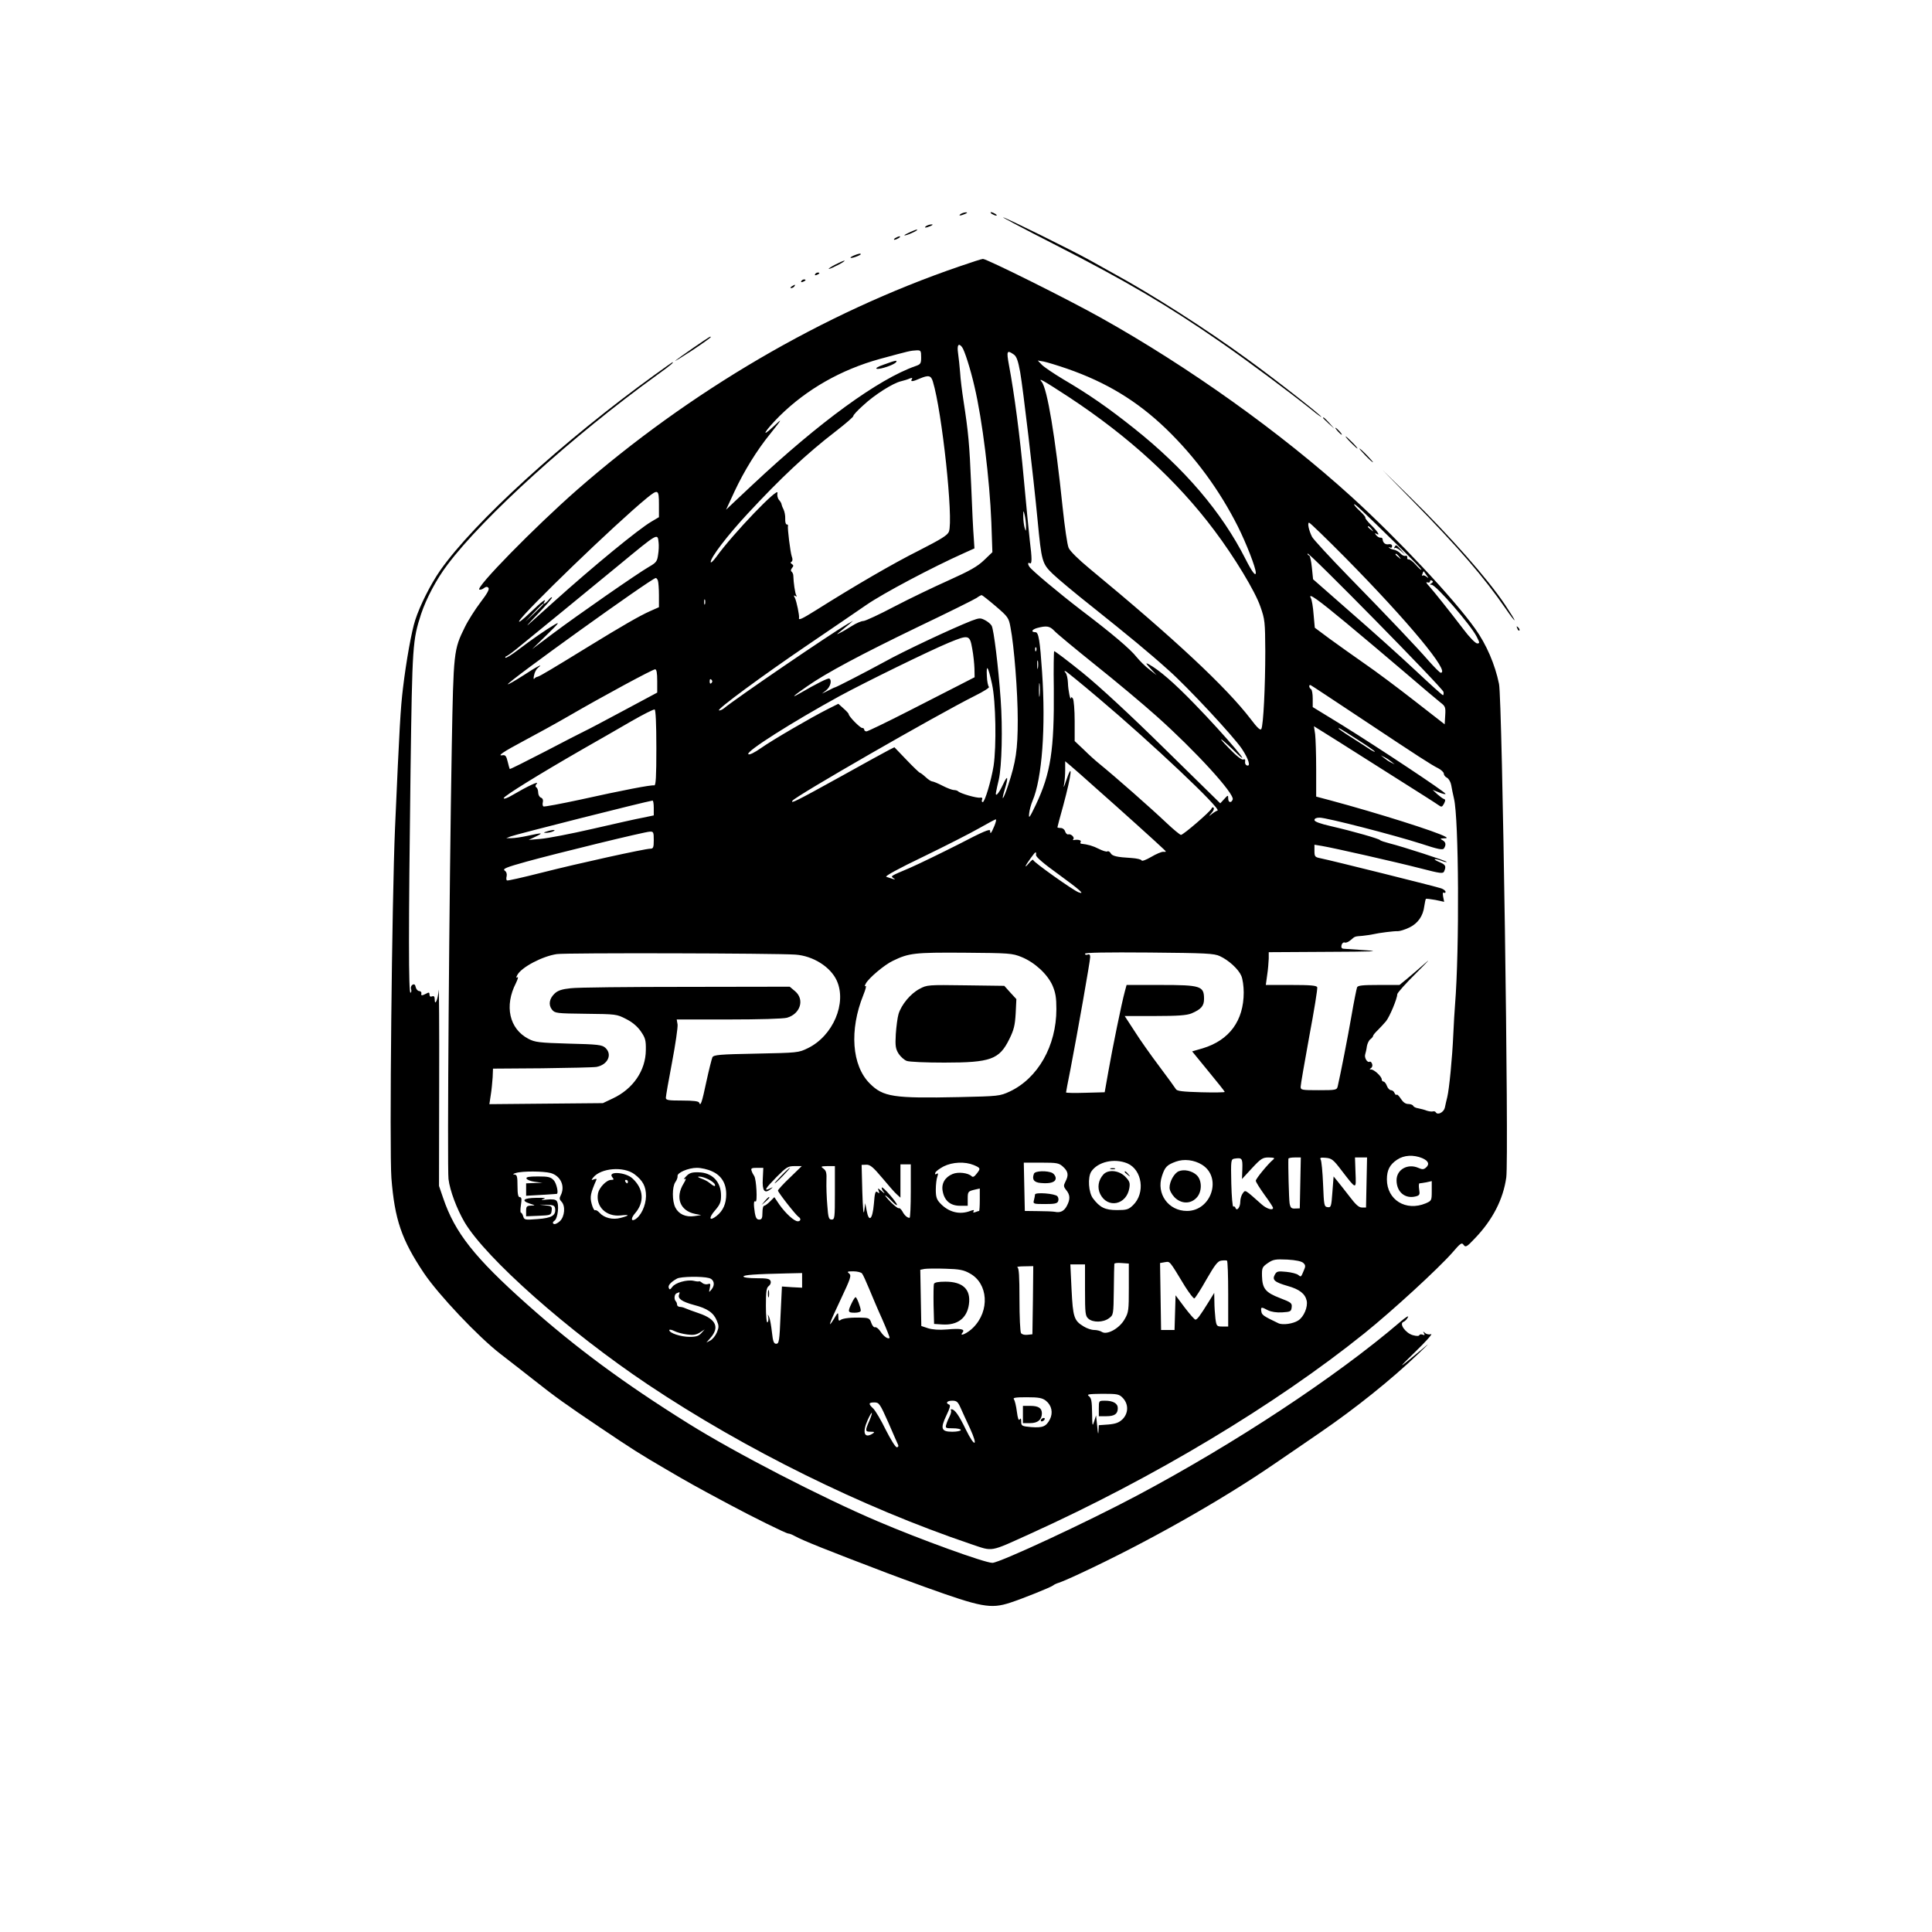<?xml version="1.0" standalone="no"?>
<!DOCTYPE svg PUBLIC "-//W3C//DTD SVG 20010904//EN"
 "http://www.w3.org/TR/2001/REC-SVG-20010904/DTD/svg10.dtd">
<svg version="1.0" xmlns="http://www.w3.org/2000/svg"
 width="1120pt" height="1120pt" viewBox="0 0 1120 1120"
 preserveAspectRatio="xMidYMid meet">

<g transform="translate(0,1120) scale(0.1,-0.1)"
fill="#000000" stroke="none">
<path d="M5570 9960 c-18 -12 -2 -12 25 0 13 6 15 9 5 9 -8 0 -22 -4 -30 -9z"/>
<path d="M5750 9960 c8 -5 20 -10 25 -10 6 0 3 5 -5 10 -8 5 -19 10 -25 10 -5
0 -3 -5 5 -10z"/>
<path d="M6105 9787 c423 -216 663 -357 970 -570 151 -104 400 -290 528 -392
31 -26 57 -44 57 -42 0 9 -267 218 -430 336 -241 176 -553 375 -775 496 -38
21 -101 56 -140 78 -91 51 -487 247 -500 247 -5 0 125 -69 290 -153z"/>
<path d="M5370 9890 c-18 -12 -2 -12 25 0 13 6 15 9 5 9 -8 0 -22 -4 -30 -9z"/>
<path d="M5265 9849 c-22 -10 -29 -16 -15 -13 28 7 80 33 65 33 -5 0 -28 -9
-50 -20z"/>
<path d="M5190 9820 c-8 -5 -10 -10 -5 -10 6 0 17 5 25 10 8 5 11 10 5 10 -5
0 -17 -5 -25 -10z"/>
<path d="M4953 9720 c-34 -14 -28 -21 7 -9 17 6 30 13 30 15 0 6 -12 4 -37 -6z"/>
<path d="M5560 9655 c-788 -270 -1561 -723 -2215 -1295 -246 -216 -592 -569
-566 -578 7 -2 18 2 27 9 10 8 18 9 25 2 8 -8 -6 -33 -45 -84 -31 -41 -72
-105 -91 -144 -65 -132 -66 -140 -76 -690 -15 -850 -27 -2447 -19 -2510 8 -67
48 -173 93 -250 123 -208 601 -632 1064 -942 563 -376 1239 -710 1871 -924
132 -44 104 -49 345 60 715 324 1418 745 1937 1162 164 132 428 375 509 467
48 56 55 61 66 45 11 -15 18 -12 64 37 104 108 165 227 183 354 16 113 -23
2770 -42 2861 -23 113 -73 229 -138 320 -125 176 -447 519 -717 765 -411 373
-943 753 -1455 1039 -187 105 -661 341 -682 340 -7 0 -69 -20 -138 -44z m17
-467 c14 -18 49 -127 72 -228 46 -194 88 -538 98 -788 l6 -173 -49 -47 c-39
-37 -82 -61 -204 -116 -85 -38 -227 -106 -315 -152 -87 -46 -169 -84 -180 -84
-12 0 -42 -13 -67 -29 -25 -16 -56 -34 -69 -40 -22 -11 -21 -10 3 9 14 11 37
30 50 41 l23 20 -30 -17 c-106 -62 -645 -430 -718 -490 -10 -8 -23 -14 -29
-12 -14 5 246 197 514 379 125 85 278 189 340 232 100 69 386 220 565 300 l62
28 -4 62 c-3 34 -10 171 -15 305 -10 239 -16 304 -45 492 -8 52 -17 124 -19
160 -3 36 -8 86 -12 113 -7 47 3 61 23 35z m-237 -59 c0 -36 -3 -41 -32 -51
-215 -75 -558 -325 -943 -686 -38 -36 -89 -84 -113 -106 l-43 -41 50 108 c55
117 128 236 206 332 72 90 74 95 16 40 -77 -72 -44 -19 38 63 158 156 357 269
581 331 173 47 177 48 213 50 25 1 27 -2 27 -40z m537 16 c16 -11 25 -36 37
-102 17 -98 76 -597 101 -858 23 -240 26 -252 88 -312 29 -28 133 -115 232
-193 205 -164 326 -263 439 -365 110 -97 378 -385 426 -457 39 -59 52 -104 28
-95 -7 2 -12 12 -10 22 2 12 -1 16 -11 12 -9 -3 -40 21 -83 66 -73 75 -53 65
29 -14 139 -137 -46 83 -228 270 -120 124 -204 196 -265 230 -21 11 -19 7 10
-25 l35 -38 -42 33 c-23 17 -56 50 -74 72 -37 47 -142 136 -324 274 -125 96
-282 227 -297 249 -11 16 -10 28 2 21 13 -8 13 28 0 130 -5 44 -21 206 -35
360 -22 244 -55 495 -86 659 -15 82 -12 89 28 61z m308 -82 c228 -79 406 -187
573 -347 171 -165 311 -356 418 -568 49 -98 104 -239 104 -268 0 -24 -22 5
-59 78 -138 273 -354 526 -647 759 -152 121 -262 197 -410 284 -55 33 -111 71
-124 84 l-24 25 35 -6 c19 -4 79 -22 134 -41z m-777 -75 c53 -173 120 -799 93
-870 -8 -21 -44 -43 -173 -109 -148 -74 -370 -203 -597 -346 -83 -52 -103 -61
-99 -45 3 13 -14 96 -24 116 -8 14 -7 17 3 11 8 -5 10 -4 5 4 -7 11 -16 74
-17 113 0 10 -5 20 -10 24 -6 4 -5 11 2 21 10 11 10 16 0 23 -9 5 -10 10 -2
14 6 4 7 15 1 30 -8 23 -26 164 -22 179 1 4 -2 7 -8 7 -5 0 -9 15 -8 33 1 18
-4 41 -9 52 -6 11 -11 25 -12 30 0 6 -7 18 -15 27 -8 9 -12 27 -9 40 11 44
-260 -238 -355 -371 -18 -24 -32 -37 -32 -29 0 27 97 154 214 280 190 205 341
347 510 477 58 45 105 85 103 90 -1 4 24 32 57 61 65 61 172 129 220 140 17 4
40 11 50 16 14 5 17 4 12 -4 -10 -16 5 -15 45 3 52 22 66 19 77 -17z m790 -91
c346 -228 626 -484 841 -771 117 -155 237 -354 267 -441 27 -76 28 -90 29
-260 0 -204 -11 -430 -23 -451 -5 -10 -23 6 -62 58 -141 184 -439 463 -934
872 -63 52 -113 101 -121 120 -8 17 -23 123 -35 236 -42 405 -89 688 -121 726
-23 27 4 12 159 -89z m-2378 -621 l0 -74 -44 -26 c-75 -44 -336 -258 -566
-465 -58 -52 -123 -110 -145 -130 -22 -20 0 5 48 55 48 50 87 95 87 100 -1 5
-9 -1 -19 -13 -19 -23 -38 -32 -26 -13 16 26 -14 3 -82 -62 -42 -40 -70 -62
-63 -48 28 52 557 563 740 713 65 53 70 50 70 -37z m4287 -241 c73 -71 133
-133 133 -137 0 -5 -14 7 -31 26 -17 20 -36 34 -42 33 -7 -1 -11 4 -9 11 1 8
-3 12 -10 10 -7 -3 -20 3 -29 13 -9 10 -26 20 -37 22 -12 2 -25 7 -29 12 -5 4
-2 5 5 1 7 -4 12 -1 12 8 0 9 -7 13 -20 11 -19 -4 -34 9 -35 30 -1 6 -6 9 -12
8 -6 -1 -17 5 -25 14 -9 12 -9 15 0 9 26 -15 10 11 -28 49 -22 21 -37 41 -35
44 3 2 -11 19 -30 37 -19 17 -35 35 -35 40 0 9 42 -31 257 -241z m-2159 115
c0 -32 -1 -33 -8 -10 -4 14 -8 43 -8 65 0 38 1 39 8 10 4 -16 8 -46 8 -65z
m1850 -182 c366 -371 612 -668 554 -668 -5 0 -35 30 -68 67 -75 86 -226 245
-471 496 -106 109 -199 210 -207 225 -19 38 -28 82 -17 82 5 0 99 -91 209
-202z m153 165 c13 -16 12 -17 -3 -4 -10 7 -18 15 -18 17 0 8 8 3 21 -13z
m-4133 -78 c2 -16 1 -48 -3 -71 -5 -38 -11 -46 -53 -70 -66 -38 -413 -279
-557 -387 l-120 -90 85 83 c69 67 78 78 45 59 -48 -28 -128 -83 -215 -149 -35
-27 -67 -46 -70 -43 -3 3 1 8 8 10 8 3 45 31 82 62 38 31 148 121 246 201 97
80 243 199 323 265 229 189 223 185 229 130z m4550 -866 c2 -11 0 -19 -3 -19
-4 0 -75 64 -159 143 -83 78 -251 229 -373 335 l-221 194 -7 69 c-4 38 -11 69
-16 69 -5 0 -9 5 -9 11 0 17 785 -781 788 -802z m-257 784 c13 -16 12 -17 -3
-4 -10 7 -18 15 -18 17 0 8 8 3 21 -13z m159 -108 c14 -18 13 -19 -1 -8 -9 7
-19 10 -23 6 -4 -4 -4 1 0 10 3 10 7 17 8 15 1 -2 8 -12 16 -23z m-4456 -31
c3 -9 6 -47 6 -85 l0 -69 -54 -24 c-58 -26 -159 -84 -356 -205 -205 -126 -280
-171 -293 -174 -7 -1 -16 -6 -20 -12 -4 -5 -5 4 -1 20 3 17 13 36 22 43 39 31
-8 7 -85 -44 -47 -30 -87 -53 -89 -51 -10 9 832 614 857 616 4 1 10 -6 13 -15z
m4485 -15 c-12 -7 -11 -9 0 -9 25 0 227 -233 261 -300 19 -37 19 -40 3 -40
-10 1 -45 36 -80 83 -81 106 -168 215 -199 250 -16 16 -19 25 -10 21 9 -3 16
-1 16 6 0 6 5 8 11 4 8 -4 7 -9 -2 -15z m-2527 -133 c71 -61 76 -67 86 -123
21 -108 42 -375 42 -537 0 -172 -11 -244 -56 -379 -28 -85 -43 -102 -19 -22
22 73 17 87 -10 28 -26 -56 -49 -80 -40 -41 2 12 9 43 15 68 18 79 23 300 11
465 -14 197 -40 404 -52 427 -5 10 -23 25 -39 33 -27 14 -33 13 -79 -4 -116
-46 -395 -177 -504 -238 -114 -62 -277 -146 -287 -148 -3 0 -21 -9 -40 -19
l-35 -17 24 19 c25 20 35 58 19 68 -7 5 -71 -27 -178 -89 -49 -28 -27 -8 50
45 110 77 311 184 642 344 174 83 327 159 340 168 12 9 25 16 29 16 3 0 40
-29 81 -64z m2033 -98 c89 -74 241 -202 338 -285 98 -84 191 -163 208 -176 28
-21 30 -28 27 -75 l-3 -51 -176 137 c-96 75 -227 173 -290 216 -63 44 -153
108 -201 143 l-86 64 -7 77 c-3 42 -10 85 -16 95 -19 35 41 -8 206 -145z
m-3718 110 c-3 -7 -5 -2 -5 12 0 14 2 19 5 13 2 -7 2 -19 0 -25z m-937 -1 c0
-1 -24 -25 -52 -52 l-53 -50 50 53 c46 48 55 57 55 49z m2961 -153 c13 -15
121 -104 239 -199 118 -94 278 -228 355 -297 222 -198 454 -451 441 -483 -8
-22 -26 -18 -26 6 0 21 -1 21 -23 -3 l-23 -25 -320 314 c-200 197 -378 362
-478 443 -88 71 -162 127 -165 125 -2 -3 -4 -101 -2 -218 3 -354 -18 -491
-104 -672 -37 -77 -42 -84 -39 -52 2 21 11 54 20 75 55 129 77 425 55 747 -12
179 -20 230 -38 230 -28 0 -22 15 8 24 55 15 74 12 100 -15z m-475 -104 c7
-36 12 -88 13 -115 l1 -51 -72 -37 c-40 -20 -178 -91 -307 -157 -129 -66 -241
-120 -248 -120 -7 0 -13 5 -13 10 0 6 -5 10 -12 10 -12 0 -78 67 -78 80 0 4
-14 19 -30 33 l-30 27 -60 -30 c-99 -50 -321 -179 -389 -227 -37 -26 -67 -41
-73 -35 -15 15 251 184 528 336 153 83 521 263 634 310 116 48 122 46 136 -34z
m371 -12 c-3 -8 -6 -5 -6 6 -1 11 2 17 5 13 3 -3 4 -12 1 -19z m10 -100 c-2
-13 -4 -5 -4 17 -1 22 1 32 4 23 2 -10 2 -28 0 -40z m-266 -94 c22 -100 26
-360 9 -474 -14 -86 -51 -210 -63 -210 -5 0 -7 6 -4 14 4 10 0 14 -11 12 -18
-4 -116 24 -128 37 -4 4 -15 7 -24 7 -9 0 -39 11 -66 25 -27 14 -54 25 -60 25
-6 0 -23 11 -38 25 -15 14 -30 25 -33 25 -3 0 -38 33 -77 74 l-71 74 -30 -15
c-16 -8 -142 -77 -280 -154 -262 -145 -293 -160 -281 -141 15 25 832 495 1057
608 51 25 88 49 82 52 -5 4 -11 32 -12 62 -4 75 7 59 30 -46z m-1941 19 l0
-68 -196 -105 c-108 -58 -210 -112 -228 -120 -17 -8 -120 -61 -229 -118 -110
-57 -200 -102 -202 -100 -1 2 -7 21 -12 43 -7 30 -13 39 -27 37 -39 -7 0 19
122 84 70 37 186 101 257 142 205 119 489 272 503 272 8 0 12 -20 12 -67z
m2558 -100 c308 -260 715 -644 690 -652 -7 -2 -22 -11 -33 -20 -20 -16 -20
-16 -1 7 11 12 16 25 11 30 -4 4 -10 1 -12 -6 -7 -17 -163 -152 -177 -152 -6
1 -43 31 -82 68 -94 89 -296 267 -393 346 -20 16 -60 52 -88 80 l-53 50 0 116
c0 63 -5 122 -10 130 -5 8 -10 11 -11 5 -3 -24 -17 44 -18 86 -1 25 -7 51 -13
58 -9 10 -9 12 -1 10 6 -2 92 -72 191 -156z m-2244 87 c-6 -6 -10 -3 -10 10 0
13 4 16 10 10 7 -7 7 -13 0 -20z m1903 -72 c-2 -18 -4 -4 -4 32 0 36 2 50 4
33 2 -18 2 -48 0 -65z m1858 -129 c346 -230 411 -272 453 -293 17 -9 32 -23
32 -31 0 -8 8 -19 19 -24 10 -6 21 -25 24 -43 3 -18 10 -53 16 -78 28 -117 32
-873 6 -1195 -3 -33 -7 -109 -10 -170 -6 -140 -24 -320 -35 -365 -5 -19 -11
-47 -14 -61 -6 -27 -41 -45 -52 -28 -3 6 -11 8 -17 6 -7 -2 -22 0 -35 4 -12 5
-35 11 -50 14 -15 2 -28 9 -30 15 -2 5 -15 10 -28 10 -16 0 -30 10 -43 30 -10
16 -21 27 -24 24 -4 -4 -9 1 -13 10 -3 9 -13 16 -20 16 -8 0 -19 11 -24 25 -5
14 -14 25 -20 25 -5 0 -10 6 -10 13 0 16 -44 57 -61 57 -11 0 -11 2 -1 8 7 5
10 16 6 25 -3 9 -10 15 -14 12 -13 -8 -32 23 -26 42 3 10 8 31 10 48 3 16 12
35 21 41 8 6 15 15 15 19 0 4 12 19 28 34 15 15 36 38 47 51 21 26 65 131 65
156 0 8 51 65 113 126 61 61 84 86 51 56 -34 -30 -82 -71 -106 -91 l-45 -37
-120 0 c-96 0 -122 -3 -126 -14 -3 -8 -18 -81 -32 -163 -22 -127 -63 -336 -80
-410 -5 -22 -10 -23 -110 -23 -99 0 -105 1 -105 20 0 12 23 143 50 292 28 149
49 277 46 285 -4 10 -40 13 -152 13 l-146 0 8 58 c5 31 8 74 9 95 l0 37 340 2
c260 1 313 3 225 9 -63 4 -122 8 -131 9 -12 1 -15 8 -12 21 3 11 11 18 19 15
7 -3 22 4 35 15 25 22 22 20 69 24 19 2 46 6 60 9 34 8 121 19 145 18 11 0 40
9 65 21 50 24 80 67 87 125 3 20 7 39 9 41 2 2 27 -1 55 -6 l51 -11 -6 30 c-3
18 -2 27 4 23 6 -3 10 -1 10 5 0 6 -11 15 -25 20 -24 9 -637 162 -702 175 -30
6 -33 10 -33 42 l0 36 43 -7 c66 -11 428 -93 572 -130 116 -30 131 -32 137
-17 13 30 8 39 -29 54 -42 18 -30 23 13 7 15 -6 29 -9 31 -7 4 5 -256 89 -332
108 -27 7 -52 15 -55 19 -6 8 -156 51 -282 80 -66 15 -98 27 -98 36 0 9 11 14
30 14 41 0 432 -101 588 -151 100 -33 126 -38 133 -27 13 20 11 36 -8 47 -16
9 -15 10 7 11 19 0 21 3 10 9 -49 29 -399 139 -667 211 l-83 22 0 158 c0 86
-3 178 -6 204 l-7 46 147 -92 c80 -51 237 -150 349 -221 111 -70 212 -134 224
-143 20 -14 22 -14 34 7 9 18 9 24 0 27 -7 2 -24 15 -39 28 l-27 25 38 -15
c20 -8 37 -12 37 -8 0 10 -388 267 -597 397 l-173 106 0 49 c0 27 -4 52 -10
55 -12 7 -14 28 -2 23 4 -1 133 -87 287 -189z m-4080 -175 c0 -168 -3 -218
-12 -217 -17 4 -183 -28 -431 -83 -112 -24 -207 -42 -212 -39 -4 3 -6 14 -3
25 3 12 -1 22 -11 26 -9 3 -16 17 -16 29 0 13 -5 27 -10 30 -8 5 -7 12 2 22
14 17 -54 -15 -141 -66 -30 -18 -51 -25 -51 -18 1 12 197 134 465 288 83 47
206 118 275 158 68 39 129 70 135 68 6 -2 10 -79 10 -223z m4073 43 c50 -32
92 -61 92 -64 0 -3 -11 2 -24 10 -13 9 -60 39 -105 68 -45 28 -81 53 -81 56 0
5 6 2 118 -70z m187 -122 l20 -16 -20 10 c-11 5 -29 17 -40 26 l-20 16 20 -10
c11 -5 29 -17 40 -26z m-1705 -160 c127 -112 350 -313 384 -346 19 -18 19 -18
0 -17 -10 1 -42 -13 -71 -30 -29 -17 -53 -26 -55 -20 -2 6 -28 12 -58 14 -86
5 -113 11 -122 29 -5 8 -14 13 -19 9 -5 -3 -27 4 -49 15 -33 17 -64 26 -103
30 -5 1 -5 6 -2 11 6 9 -17 15 -40 10 -5 -1 -7 1 -3 5 10 10 -14 33 -29 28 -6
-2 -14 5 -18 16 -3 12 -15 21 -26 21 -10 0 -19 2 -19 4 0 2 15 60 34 127 49
182 58 267 14 136 -10 -30 -14 -37 -10 -17 4 19 7 58 7 86 l0 51 31 -26 c17
-14 86 -75 154 -136z m-2570 -109 l0 -43 -62 -13 c-35 -6 -166 -36 -293 -65
-126 -29 -261 -55 -300 -58 l-70 -6 40 19 c48 23 41 24 -45 5 -36 -8 -78 -14
-95 -14 l-30 0 25 10 c30 12 778 201 823 208 4 0 7 -19 7 -43z m1975 -103
c-19 -45 -25 -52 -25 -29 0 13 -42 -5 -182 -78 -101 -51 -228 -113 -283 -137
-117 -50 -113 -47 -95 -60 12 -9 11 -9 -5 -4 -11 4 -28 9 -37 12 -11 3 73 49
215 117 128 62 273 136 322 164 50 28 93 52 98 52 4 0 0 -17 -8 -37z m-1975
-83 c0 -43 -3 -50 -20 -50 -31 0 -418 -85 -630 -139 -107 -27 -198 -48 -201
-45 -4 2 -5 13 -2 24 3 13 -1 26 -11 33 -14 10 7 19 126 52 174 48 684 173
716 174 20 1 22 -4 22 -49z m2216 -87 c-1 -11 46 -51 131 -112 125 -91 155
-118 116 -104 -31 11 -263 176 -263 187 -1 6 -12 -2 -26 -19 -30 -35 -22 -15
13 33 27 37 31 39 29 15z m-1395 -577 c102 -7 204 -71 240 -151 59 -130 -22
-320 -167 -391 -55 -27 -59 -27 -300 -32 -213 -4 -246 -7 -254 -21 -4 -9 -20
-72 -35 -141 -26 -123 -34 -146 -42 -122 -3 8 -33 12 -99 12 -79 0 -94 2 -94
16 0 9 16 102 36 206 20 105 34 203 32 219 l-5 29 301 0 c176 0 316 4 338 10
78 22 104 106 47 154 l-31 26 -601 -1 c-331 0 -632 -3 -669 -8 -49 -5 -74 -13
-92 -30 -32 -30 -38 -66 -16 -94 17 -21 26 -22 196 -24 174 -2 179 -2 233 -30
36 -18 66 -43 86 -72 26 -38 30 -51 29 -109 -1 -118 -74 -225 -192 -280 l-57
-27 -329 -3 -329 -3 8 53 c5 29 9 76 11 103 l2 50 284 2 c155 2 298 5 316 8
65 12 94 72 51 111 -19 17 -43 20 -213 24 -172 5 -195 8 -233 28 -111 58 -140
191 -72 323 11 23 15 38 9 34 -9 -6 -9 -2 -1 13 24 45 146 109 229 121 54 8
1262 5 1383 -3z m1311 -14 c76 -31 149 -98 179 -164 18 -42 23 -70 23 -138 0
-213 -107 -401 -271 -478 -57 -26 -63 -27 -293 -32 -382 -8 -440 1 -518 79
-104 104 -119 310 -37 513 13 32 19 56 13 52 -7 -4 -6 0 1 14 17 32 108 109
157 132 93 45 124 49 414 47 261 -2 278 -3 332 -25z m1150 5 c52 -24 108 -76
124 -114 8 -18 14 -61 14 -96 0 -164 -83 -277 -237 -324 l-62 -18 94 -115 c52
-63 95 -117 95 -120 0 -3 -62 -4 -137 -2 -108 3 -140 7 -146 18 -5 8 -48 68
-97 133 -49 65 -114 157 -144 205 l-56 86 175 0 c135 0 184 4 212 15 56 24 73
43 73 84 0 75 -18 81 -254 81 l-195 0 -10 -37 c-19 -69 -73 -335 -95 -461
l-22 -124 -112 -3 c-62 -2 -112 -1 -112 2 0 3 11 62 25 131 42 218 115 632
115 654 0 14 -5 18 -15 14 -8 -3 -15 -1 -15 5 0 7 123 9 373 7 327 -3 376 -5
409 -21z m1173 -1171 c37 -16 44 -36 20 -56 -12 -10 -21 -10 -41 -1 -62 28
-128 -8 -128 -71 0 -68 49 -109 110 -94 24 6 26 11 21 41 -3 19 -2 35 2 35 5
0 23 3 40 6 l31 7 0 -57 c0 -56 -1 -57 -35 -72 -115 -48 -225 20 -225 139 0
54 17 86 59 114 40 27 95 30 146 9z m-1043 -62 l-2 -59 58 63 c52 56 62 62 97
62 33 -1 37 -3 25 -13 -29 -24 -100 -110 -100 -122 0 -7 23 -43 50 -81 28 -38
50 -72 50 -76 0 -17 -37 -6 -66 20 -99 88 -94 85 -109 65 -8 -10 -15 -32 -15
-50 0 -32 -20 -57 -28 -35 -2 7 -8 10 -12 7 -5 -3 -10 57 -12 134 -3 134 -2
140 17 144 45 7 49 3 47 -59z m336 -81 l-3 -148 -27 -1 c-22 -1 -27 4 -32 30
-4 24 -9 223 -7 259 1 4 17 7 36 7 l36 0 -3 -147z m239 72 c88 -114 85 -114
81 -12 l-3 87 35 0 35 0 -3 -145 -3 -145 -24 0 c-18 0 -36 17 -71 63 -26 34
-58 74 -70 89 l-23 28 -7 -91 c-6 -84 -8 -90 -28 -87 -20 3 -21 10 -26 133 -3
72 -9 136 -14 143 -6 10 0 13 30 10 34 -3 44 -11 91 -73z m-809 33 c118 -73
55 -268 -87 -268 -108 0 -179 100 -145 202 17 53 29 65 81 84 47 17 106 10
151 -18z m-433 8 c87 -37 106 -173 33 -243 -26 -25 -37 -28 -93 -28 -69 0 -99
15 -139 68 -26 35 -31 122 -10 155 38 57 133 79 209 48z m-890 -10 c40 -17 41
-20 16 -51 -12 -16 -21 -21 -28 -14 -20 20 -79 27 -111 13 -44 -18 -66 -56
-57 -100 10 -55 45 -84 100 -84 l45 0 0 39 c0 43 1 45 43 55 l27 6 0 -65 c0
-36 -2 -65 -4 -65 -2 0 -12 -3 -22 -7 -12 -4 -15 -3 -10 5 5 9 0 9 -19 2 -62
-24 -127 -7 -175 45 -20 21 -25 37 -25 78 0 29 4 63 9 76 6 18 5 22 -4 16 -8
-5 -11 -3 -8 6 2 8 24 24 48 37 52 26 124 29 175 8z m519 -11 c29 -27 32 -48
12 -86 -11 -22 -11 -28 5 -48 23 -28 24 -53 4 -91 -16 -31 -38 -42 -70 -35
-11 2 -55 4 -97 4 l-77 1 -3 140 -3 140 101 0 c93 0 103 -2 128 -25z m-1050
-63 c35 -42 73 -86 85 -96 l21 -19 0 96 0 97 30 0 30 0 0 -155 c0 -85 -3 -155
-7 -155 -14 0 -30 15 -42 38 -7 12 -16 20 -20 18 -4 -3 -25 13 -46 34 -22 22
-36 40 -33 40 4 0 21 -15 37 -32 17 -18 31 -28 31 -23 0 14 -81 107 -88 101
-2 -3 1 -14 9 -23 11 -14 8 -14 -10 2 -23 19 -24 19 -17 1 5 -15 4 -17 -7 -7
-12 9 -16 -2 -21 -69 -8 -91 -29 -109 -42 -37 l-8 42 -6 -45 c-4 -28 -8 14
-11 111 l-4 156 27 1 c22 1 40 -14 92 -76z m-535 1 c-38 -36 -69 -70 -69 -75
0 -10 104 -143 120 -153 15 -9 12 -25 -5 -25 -21 0 -71 46 -107 97 l-29 43
-25 -25 c-14 -14 -29 -25 -34 -25 -6 0 -10 -18 -10 -40 0 -32 -4 -40 -19 -40
-14 0 -20 10 -25 38 -8 53 -7 74 4 67 12 -8 5 131 -8 148 -5 7 -12 20 -15 30
-5 14 0 17 31 17 l37 0 -3 -64 c-4 -69 10 -88 45 -60 17 14 16 14 -4 4 -38
-18 -26 1 39 67 57 57 66 63 104 63 l42 0 -69 -67z m261 -88 c0 -145 -1 -155
-19 -155 -16 0 -20 11 -25 83 -4 45 -6 108 -5 140 2 47 -1 60 -17 72 -18 13
-16 14 24 15 l42 0 0 -155z m-1162 108 c49 -37 67 -71 67 -127 -1 -56 -30
-117 -65 -136 -23 -12 -22 10 2 37 55 64 50 141 -15 201 -40 38 -148 44 -117
7 10 -12 9 -15 -7 -15 -27 0 -69 -44 -76 -77 -15 -77 47 -138 131 -129 53 6
54 0 1 -14 -47 -13 -96 -1 -124 30 -10 11 -21 17 -26 14 -4 -2 -13 14 -19 37
-11 41 -7 61 28 141 2 5 -5 5 -15 1 -16 -6 -16 -5 -4 11 45 55 176 66 239 19z
m449 17 c55 -24 83 -70 83 -133 0 -55 -18 -96 -56 -126 -42 -33 -48 -13 -9 32
29 34 35 48 35 86 0 81 -52 134 -131 135 -39 1 -53 -4 -71 -23 -13 -13 -17
-20 -9 -16 10 6 8 -3 -6 -26 -50 -81 -21 -158 66 -176 l36 -7 -40 -6 c-50 -7
-90 11 -110 50 -19 38 -19 119 0 147 9 12 14 28 13 35 -4 19 62 48 112 48 25
0 64 -9 87 -20z m-935 -10 c59 -17 86 -77 58 -131 -8 -15 -7 -23 5 -35 24 -25
19 -86 -9 -113 -14 -13 -30 -20 -36 -16 -8 5 -6 11 5 19 19 14 28 94 12 114
-7 9 -25 11 -56 8 -33 -4 -39 -3 -21 3 18 6 7 8 -42 7 -74 -1 -90 -16 -35 -34
32 -10 32 -10 5 -11 -24 -1 -28 -5 -28 -31 l0 -31 73 3 c70 3 72 4 75 30 3 25
0 27 -40 31 -40 4 -39 4 7 3 42 -1 50 -4 53 -21 6 -41 -19 -56 -101 -62 -74
-6 -78 -5 -84 16 -3 11 -9 21 -13 21 -4 0 -4 20 0 45 5 34 4 45 -7 45 -9 0
-13 17 -13 65 0 55 -3 65 -17 66 -12 1 -10 4 7 9 37 12 159 11 202 0z m913
-36 c18 -8 36 -22 39 -30 6 -16 -6 -12 -34 11 -8 7 -28 17 -45 23 -19 7 -23
11 -12 11 11 1 34 -6 52 -15z m-465 -14 c0 -5 -2 -10 -4 -10 -3 0 -8 5 -11 10
-3 6 -1 10 4 10 6 0 11 -4 11 -10z m3480 -651 l0 -189 -34 0 c-32 0 -34 2 -40
46 -3 26 -6 70 -6 98 l-1 51 -34 -55 c-49 -79 -65 -100 -75 -100 -5 0 -33 32
-62 70 l-53 71 -3 -101 -3 -100 -39 0 -39 0 -3 194 -3 194 28 5 c31 4 23 14
117 -141 25 -39 49 -71 54 -69 5 2 37 51 70 110 49 85 66 107 86 109 14 2 28
2 33 0 4 -2 7 -88 7 -193z m436 179 c13 -12 13 -20 2 -44 -16 -39 -16 -38 -32
-25 -8 7 -39 15 -69 18 -50 5 -56 3 -67 -17 -16 -30 -1 -43 75 -65 68 -19 101
-45 110 -85 8 -36 -16 -94 -49 -115 -29 -19 -90 -28 -115 -16 -88 42 -96 48
-99 69 -4 26 0 27 39 6 19 -9 49 -14 82 -12 48 3 52 5 55 29 3 25 -3 29 -68
54 -83 32 -102 54 -104 127 -1 48 1 53 34 76 31 21 43 23 113 20 51 -3 83 -10
93 -20z m-1012 -143 c0 -129 -1 -143 -24 -182 -29 -53 -101 -93 -131 -75 -10
7 -31 12 -46 12 -16 0 -42 9 -60 20 -57 34 -63 54 -71 214 l-7 146 43 0 42 0
0 -148 c0 -135 2 -151 19 -166 26 -24 87 -23 120 2 26 19 26 21 28 163 1 79 2
148 3 152 0 5 19 7 42 5 l42 -3 0 -140z m-556 -72 l-3 -198 -29 -3 c-16 -2
-32 2 -37 10 -5 7 -9 95 -9 195 0 136 -3 183 -12 186 -7 3 11 6 40 6 l52 1 -2
-197z m-366 155 c107 -58 117 -217 20 -314 -31 -32 -85 -57 -62 -29 16 20 -9
25 -90 18 -46 -4 -84 -1 -110 7 l-39 13 -3 163 -3 163 25 5 c14 2 69 3 122 1
79 -2 105 -7 140 -27z m-625 0 c6 -7 24 -47 41 -88 17 -41 51 -122 77 -179 25
-57 44 -105 42 -107 -9 -9 -33 8 -52 36 -11 17 -25 28 -32 26 -6 -3 -16 8 -22
25 -8 25 -15 29 -48 30 -66 3 -118 -3 -130 -13 -10 -8 -13 -3 -13 18 -1 29 -1
29 -25 -11 -41 -66 -28 -28 40 115 57 121 62 136 47 148 -13 10 -10 12 25 12
22 0 45 -6 50 -12z m-347 -40 l0 -43 -59 3 -58 4 -8 -166 c-6 -150 -9 -166
-25 -166 -14 0 -19 12 -25 67 -4 37 -11 76 -16 87 -9 20 -9 20 -5 -1 2 -13 0
-26 -5 -29 -5 -3 -9 38 -9 97 0 83 3 104 17 114 9 7 14 19 10 29 -5 13 -21 16
-82 16 -41 0 -75 4 -75 10 0 9 66 14 253 18 l87 2 0 -42z m-540 13 c30 -8 37
-39 15 -66 -16 -19 -16 -19 -10 9 5 24 3 27 -11 22 -9 -3 -23 -1 -32 6 -8 7
-17 12 -19 10 -2 -2 -16 -1 -32 3 -39 8 -107 -11 -124 -36 -12 -16 -16 -17
-20 -5 -6 14 12 34 48 54 22 12 145 14 185 3z m-173 -95 c-10 -24 16 -42 86
-61 78 -20 114 -45 133 -92 12 -28 12 -38 0 -67 -8 -19 -25 -40 -38 -47 l-23
-12 21 24 c57 63 37 111 -62 145 -38 13 -76 27 -84 31 -8 4 -22 7 -30 7 -8 1
-15 6 -15 13 0 6 -3 15 -7 19 -12 12 -9 42 5 47 19 8 19 8 14 -7z m46 -232
c36 -5 53 -2 74 11 l28 18 -19 -21 c-15 -17 -30 -22 -68 -22 -51 0 -118 22
-118 39 0 5 13 3 29 -5 15 -8 49 -17 74 -20z m2527 -369 c33 -36 32 -87 -2
-122 -21 -20 -39 -27 -82 -31 l-56 -4 -2 -37 c-1 -21 -4 -10 -7 29 l-7 65 -11
-35 c-10 -32 -11 -28 -12 49 -1 67 -4 86 -18 97 -15 11 -4 13 78 14 89 0 97
-2 119 -25z m-447 -15 c34 -27 43 -70 23 -109 -22 -41 -41 -49 -108 -44 -55 5
-58 7 -58 32 0 18 -3 22 -9 12 -6 -8 -11 7 -16 45 -4 33 -12 65 -17 72 -8 9 8
12 74 12 70 0 90 -4 111 -20z m-494 -42 c11 -24 35 -78 55 -120 48 -105 27
-111 -24 -7 -40 83 -65 119 -83 119 -6 0 -8 -3 -4 -6 3 -4 0 -18 -7 -33 -7
-14 -17 -36 -20 -48 -7 -22 -4 -23 38 -23 25 0 46 -4 46 -10 0 -5 -22 -10 -49
-10 -65 0 -71 18 -34 96 20 41 24 58 16 61 -24 9 -13 23 17 23 26 0 33 -6 49
-42z m-419 -85 c28 -65 54 -124 57 -130 3 -7 -1 -13 -8 -13 -8 0 -36 46 -64
101 -27 56 -60 111 -72 123 -30 28 -29 36 6 36 27 0 32 -7 81 -117z m-110 11
c-26 -59 -25 -64 8 -64 21 0 24 -2 12 -10 -49 -32 -63 4 -30 78 26 57 34 54
10 -4z"/>
<path d="M5125 9087 c-38 -13 -53 -23 -41 -25 20 -4 102 24 111 39 8 12 -1 11
-70 -14z"/>
<path d="M8084 8028 c-4 -7 -3 -10 1 -5 5 4 20 -3 34 -15 l26 -23 -24 28 c-28
31 -28 31 -37 15z"/>
<path d="M3170 6380 c-20 -6 -21 -8 -5 -8 11 0 29 3 40 8 25 11 -1 11 -35 0z"/>
<path d="M5330 5467 c-51 -27 -104 -90 -121 -145 -6 -20 -13 -73 -16 -117 -4
-69 -1 -85 16 -113 12 -18 33 -37 47 -42 14 -6 112 -10 218 -10 269 0 319 18
377 136 27 54 33 81 37 149 l4 83 -35 38 -35 39 -224 3 c-218 3 -224 3 -268
-21z"/>
<path d="M6833 4410 c-26 -11 -53 -59 -53 -95 0 -16 12 -38 29 -56 38 -38 91
-40 126 -4 34 33 35 102 2 133 -27 25 -73 35 -104 22z"/>
<path d="M6438 4423 c6 -2 18 -2 25 0 6 3 1 5 -13 5 -14 0 -19 -2 -12 -5z"/>
<path d="M6396 4391 c-29 -32 -36 -76 -18 -113 43 -86 153 -63 169 35 5 31 1
40 -25 67 -37 36 -98 42 -126 11z"/>
<path d="M6520 4406 c0 -2 8 -10 18 -17 15 -13 16 -12 3 4 -13 16 -21 21 -21
13z"/>
<path d="M5994 4396 c-13 -33 0 -51 40 -54 56 -5 86 5 86 28 0 11 -9 24 -19
30 -30 15 -101 13 -107 -4z"/>
<path d="M6000 4275 c0 -5 -3 -20 -6 -32 -6 -22 -4 -23 64 -23 55 0 71 3 76
16 4 9 2 22 -4 29 -13 16 -130 25 -130 10z"/>
<path d="M4530 4385 c-24 -25 -42 -45 -39 -45 3 0 25 20 49 45 24 25 42 45 39
45 -3 0 -25 -20 -49 -45z"/>
<path d="M4434 4238 l-19 -23 23 19 c12 11 22 21 22 23 0 8 -8 2 -26 -19z"/>
<path d="M3052 4368 c3 -7 24 -16 49 -19 l44 -6 -47 -1 -48 -2 0 -36 0 -36 88
5 c48 3 88 6 90 6 11 4 -2 62 -18 79 -18 19 -32 22 -91 22 -52 0 -70 -3 -67
-12z"/>
<path d="M5414 3757 c-2 -7 -3 -62 -2 -123 l3 -109 47 -3 c88 -6 144 36 155
117 12 86 -35 131 -136 131 -42 0 -63 -4 -67 -13z"/>
<path d="M4937 3645 c-24 -50 -22 -55 18 -55 20 0 35 5 35 12 0 18 -23 78 -30
78 -4 0 -14 -16 -23 -35z"/>
<path d="M4452 3700 c0 -19 2 -27 5 -17 2 9 2 25 0 35 -3 9 -5 1 -5 -18z"/>
<path d="M6370 3035 l0 -45 43 0 c48 0 67 13 67 47 0 27 -27 43 -74 43 -36 0
-36 0 -36 -45z"/>
<path d="M5930 3000 l0 -50 41 0 c45 0 68 19 69 56 0 31 -20 44 -67 44 l-43 0
0 -50z"/>
<path d="M6035 2970 c-3 -5 -2 -10 4 -10 5 0 13 5 16 10 3 6 2 10 -4 10 -5 0
-13 -4 -16 -10z"/>
<path d="M4840 9665 c-25 -13 -40 -24 -35 -24 6 0 30 11 55 24 25 13 41 24 35
24 -5 0 -30 -11 -55 -24z"/>
<path d="M4725 9610 c-3 -6 1 -7 9 -4 18 7 21 14 7 14 -6 0 -13 -4 -16 -10z"/>
<path d="M4645 9570 c-3 -6 1 -7 9 -4 18 7 21 14 7 14 -6 0 -13 -4 -16 -10z"/>
<path d="M4590 9540 c-9 -6 -10 -10 -3 -10 6 0 15 5 18 10 8 12 4 12 -15 0z"/>
<path d="M4021 9185 c-51 -35 -98 -69 -105 -75 -6 -7 37 20 97 59 59 39 107
74 107 76 0 7 2 9 -99 -60z"/>
<path d="M3795 9027 c-528 -381 -1049 -856 -1244 -1135 -55 -80 -116 -200
-144 -287 -21 -64 -52 -236 -71 -395 -14 -116 -20 -218 -46 -810 -18 -423 -33
-1865 -21 -2029 19 -241 59 -358 189 -552 85 -126 314 -368 442 -467 47 -36
135 -105 195 -152 125 -99 184 -141 380 -273 193 -130 231 -154 385 -244 128
-75 172 -100 365 -203 136 -73 332 -170 345 -170 7 0 24 -7 38 -15 50 -27 177
-78 537 -215 28 -11 127 -47 220 -81 323 -116 378 -127 491 -90 71 23 235 89
249 100 5 5 21 12 34 16 13 4 67 27 120 52 385 179 819 424 1129 637 73 50
195 133 270 185 201 138 407 303 562 451 74 71 74 71 11 18 -130 -108 -134
-109 -26 -4 61 59 102 105 91 102 -10 -4 -26 -1 -34 6 -13 11 -14 11 -7 -1 6
-11 4 -13 -8 -8 -9 3 -17 2 -19 -3 -2 -6 -17 -6 -38 0 -42 12 -81 67 -54 77 8
3 20 15 26 27 7 12 -14 0 -48 -30 -371 -317 -955 -702 -1519 -1002 -291 -155
-801 -392 -842 -392 -44 0 -417 135 -663 240 -327 139 -828 398 -1100 568
-373 233 -652 439 -935 691 -304 271 -418 415 -486 616 l-24 70 1 595 c1 327
-1 570 -3 540 -4 -54 -23 -97 -23 -52 0 15 -5 20 -15 16 -10 -4 -15 0 -15 10
0 13 -4 15 -19 6 -25 -13 -32 -13 -28 2 1 7 -5 12 -13 13 -8 0 -17 10 -20 22
-3 16 -9 20 -19 14 -8 -5 -11 -16 -8 -25 3 -8 2 -18 -3 -21 -12 -8 -12 368 0
1290 10 729 12 753 61 905 30 90 89 202 152 285 211 281 727 748 1220 1104 75
54 96 72 85 71 -2 -1 -48 -33 -103 -73z"/>
<path d="M7670 8777 c0 -2 15 -16 33 -33 l32 -29 -29 33 c-28 30 -36 37 -36
29z"/>
<path d="M7755 8700 c10 -11 20 -20 23 -20 3 0 -3 9 -13 20 -10 11 -20 20 -23
20 -3 0 3 -9 13 -20z"/>
<path d="M7830 8635 c19 -19 36 -35 39 -35 3 0 -10 16 -29 35 -19 19 -36 35
-39 35 -3 0 10 -16 29 -35z"/>
<path d="M7915 8560 c21 -22 41 -40 44 -40 3 0 -13 18 -34 40 -21 22 -41 40
-44 40 -3 0 13 -18 34 -40z"/>
<path d="M8191 8295 c266 -272 411 -440 538 -624 28 -41 51 -71 51 -66 0 4
-25 44 -55 89 -101 151 -318 397 -552 626 l-158 155 176 -180z"/>
<path d="M8796 7557 c3 -10 9 -15 12 -12 3 3 0 11 -7 18 -10 9 -11 8 -5 -6z"/>
</g>
</svg>
